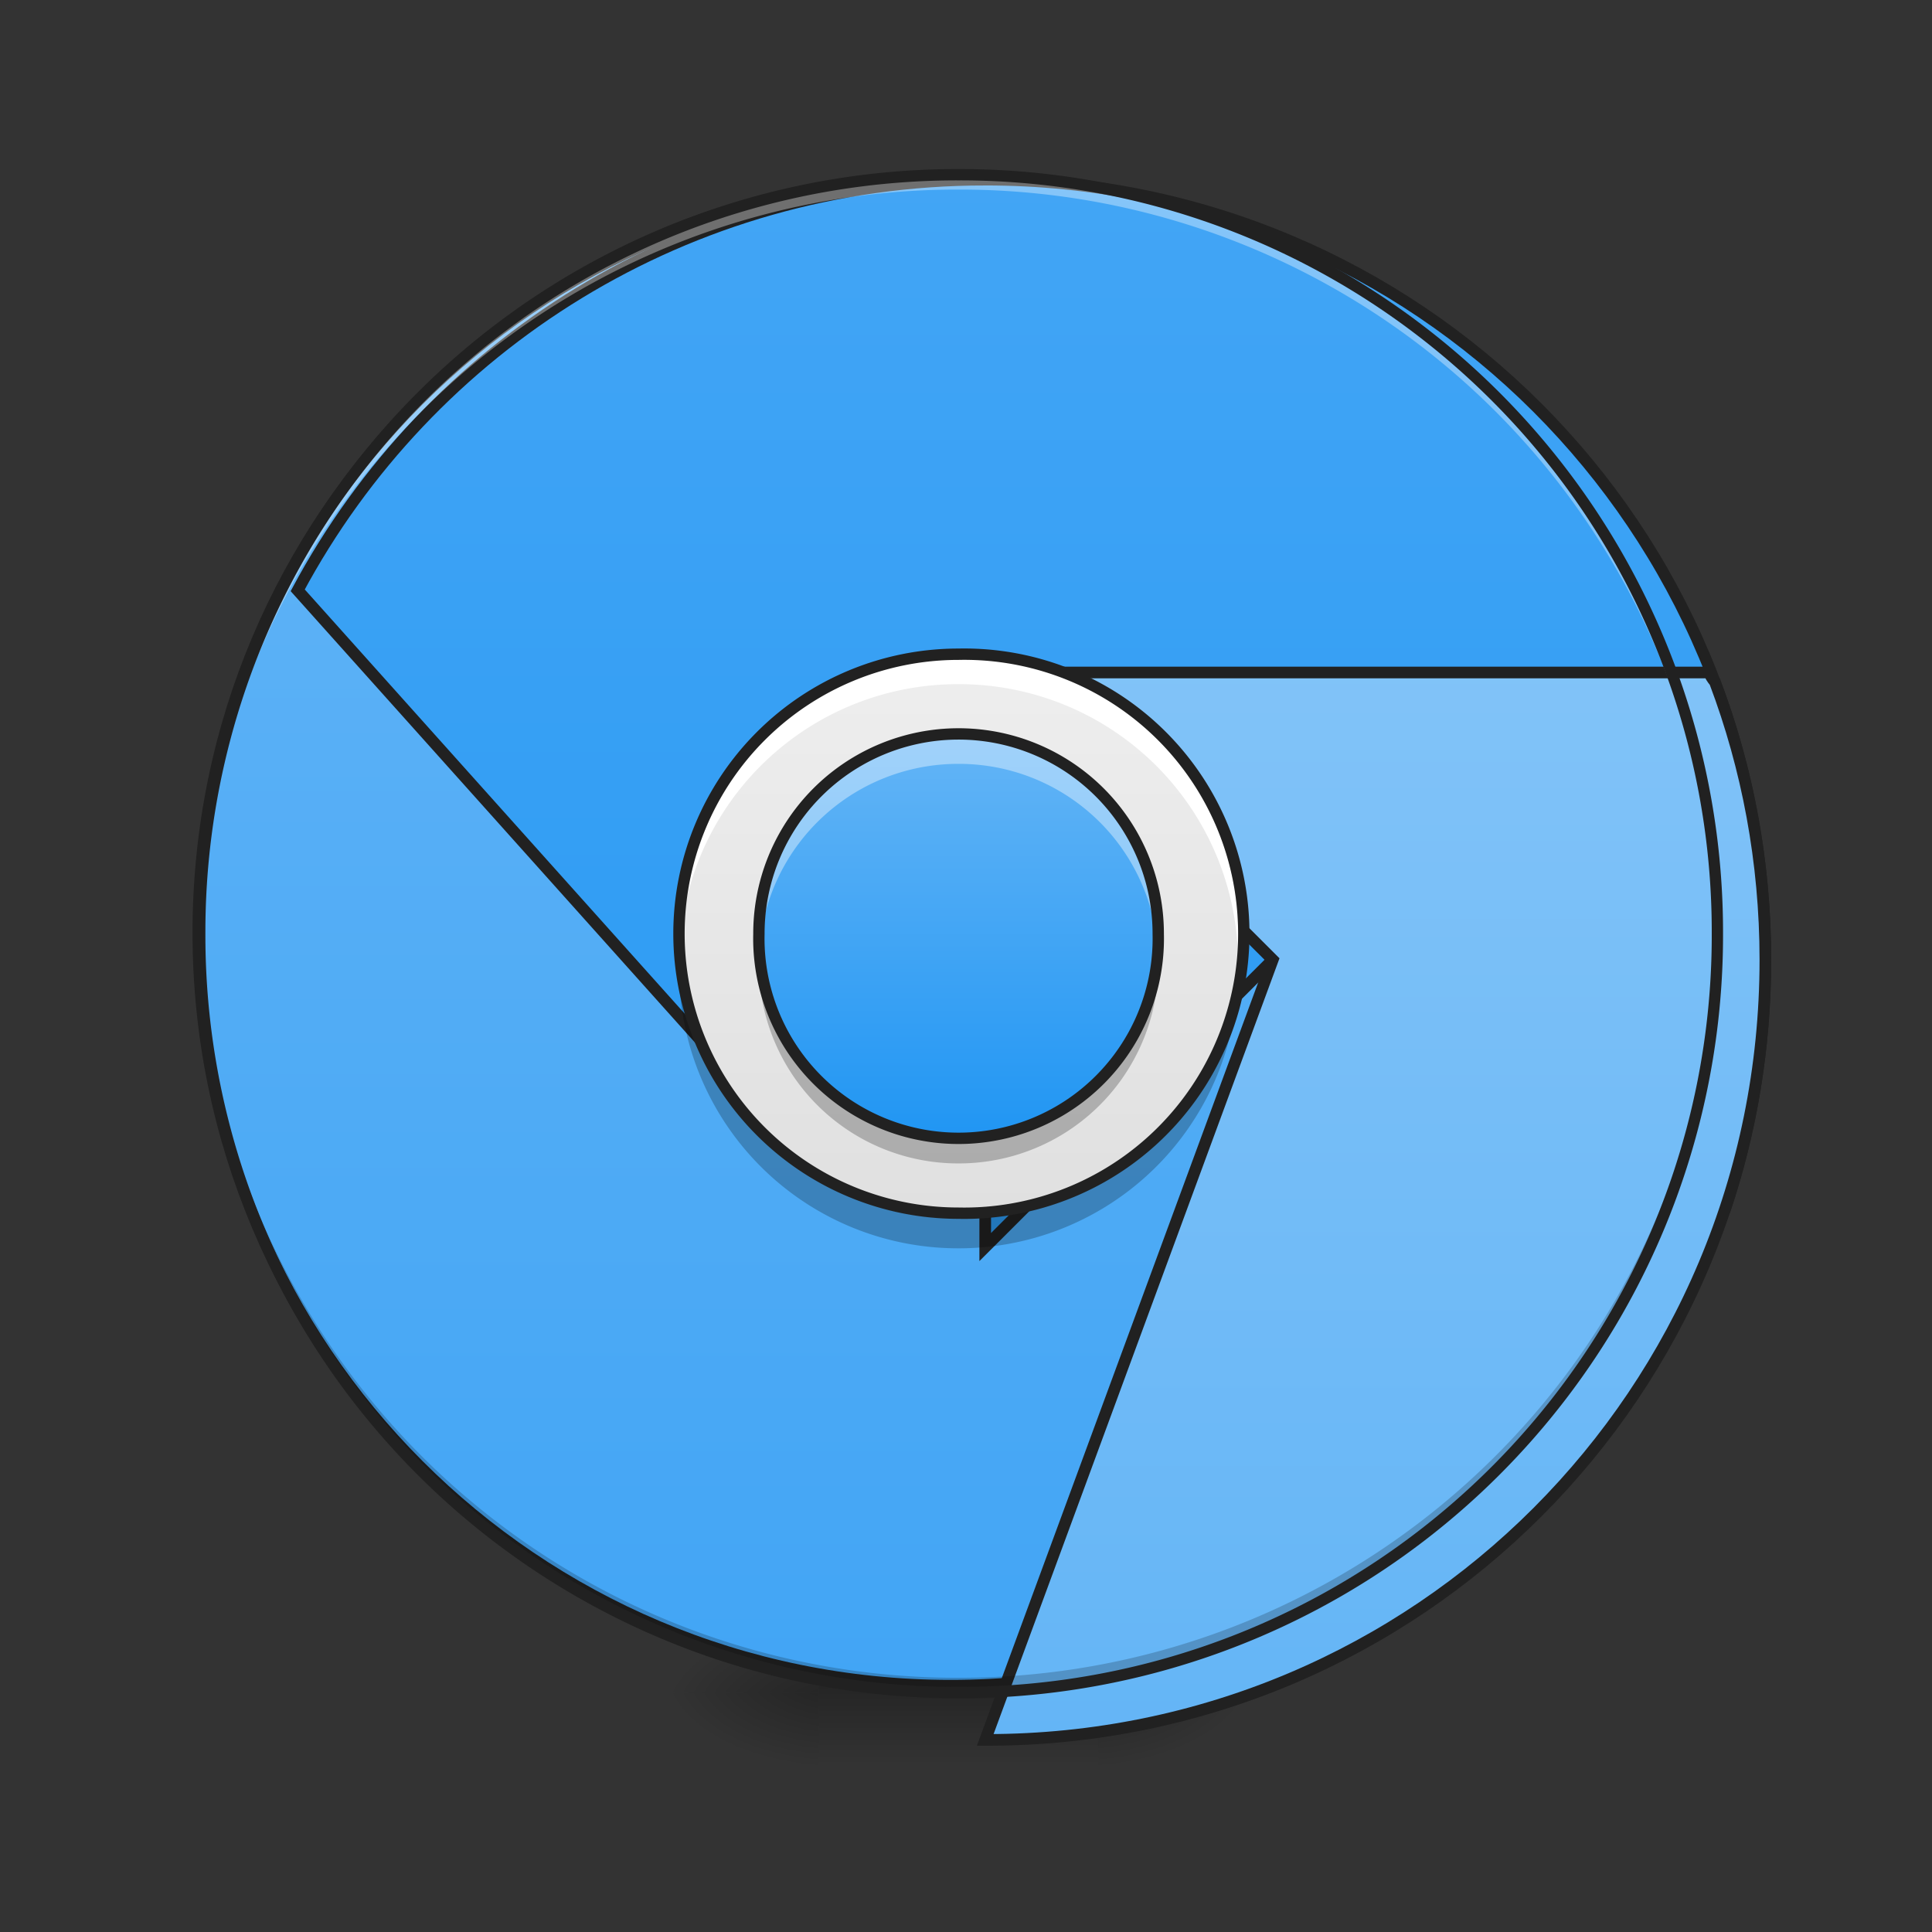 <svg height="32" width="32" xmlns="http://www.w3.org/2000/svg" xmlns:xlink="http://www.w3.org/1999/xlink"><rect width="100%" height="100%" fill="#333333" stroke="none"/><linearGradient id="a"><stop offset="0" stop-opacity=".314"/><stop offset=".222" stop-opacity=".275"/><stop offset="1" stop-opacity="0"/></linearGradient><radialGradient id="b" cx="450.909" cy="189.579" gradientTransform="matrix(0 -.078 -.141 0 44.523 63.595)" gradientUnits="userSpaceOnUse" r="21.167" xlink:href="#a"/><radialGradient id="c" cx="450.909" cy="189.579" gradientTransform="matrix(0 .078 .141 0 -12.77 -7.527)" gradientUnits="userSpaceOnUse" r="21.167" xlink:href="#a"/><radialGradient id="d" cx="450.909" cy="189.579" gradientTransform="matrix(0 -.078 .141 0 -12.77 63.595)" gradientUnits="userSpaceOnUse" r="21.167" xlink:href="#a"/><radialGradient id="e" cx="450.909" cy="189.579" gradientTransform="matrix(0 .078 -.141 0 44.523 -7.527)" gradientUnits="userSpaceOnUse" r="21.167" xlink:href="#a"/><linearGradient id="f" gradientTransform="matrix(.013 0 0 .062 12.465 13.439)" gradientUnits="userSpaceOnUse" x1="255.323" x2="255.323" y1="233.5" y2="254.667"><stop offset="0" stop-opacity=".275"/><stop offset="1" stop-opacity="0"/></linearGradient><linearGradient id="g" gradientUnits="userSpaceOnUse" x1="179.917" x2="179.917" y1="233.5" y2="-168.667"><stop offset="0" stop-color="#42a5f5"/><stop offset="1" stop-color="#64b5f6"/></linearGradient><linearGradient id="h" gradientUnits="userSpaceOnUse" x1="960" x2="960" y1="1695.118" y2="175.118"><stop offset="0" stop-color="#2196f3"/><stop offset="1" stop-color="#42a5f5"/></linearGradient><linearGradient id="i" gradientUnits="userSpaceOnUse" x1="1360" x2="1360" y1="1695.118" y2="95.118"><stop offset="0" stop-color="#64b5f6"/><stop offset="1" stop-color="#90caf9"/></linearGradient><linearGradient id="j" gradientUnits="userSpaceOnUse" x1="15.875" x2="15.875" y1="20.095" y2="10.835"><stop offset="0" stop-color="#e0e0e0"/><stop offset="1" stop-color="#eee"/></linearGradient><linearGradient id="k" gradientUnits="userSpaceOnUse" x1="15.875" x2="15.875" y1="18.772" y2="12.158"><stop offset="0" stop-color="#2196f3"/><stop offset="1" stop-color="#64b5f6"/></linearGradient><path d="m18.191 28.035h2.649v-1.324h-2.65zm0 0" fill="url(#b)"/><path d="m13.563 28.035h-2.649v1.32h2.649zm0 0" fill="url(#c)"/><path d="m13.563 28.035h-2.649v-1.324h2.649zm0 0" fill="url(#d)"/><path d="m18.191 28.035h2.649v1.32h-2.65zm0 0" fill="url(#e)"/><path d="m13.563 27.703h4.628v1.652h-4.628zm0 0" fill="url(#f)"/><g stroke="#212121" stroke-linecap="round"><path d="m253.976-168.692c111.052 0 201.106 90.054 201.106 201.106s-90.054 201.106-201.106 201.106-201.044-90.054-201.044-201.106 89.992-201.106 201.044-201.106zm0 0" fill="url(#g)" stroke-width="3" transform="matrix(.062 0 0 .062 0 13.439)"/><path d="m959.908 175.023c-290.523 0-542.074 161.559-669.857 400.119l429.88 479.954 239.977 119.989v39.917l280.131-279.894 440.037 239.977v4.96c25.982-76.764 39.917-159.198 39.917-244.937 0-421.141-338.944-760.085-760.085-760.085zm0 0" fill="url(#h)" stroke-width="11.339" transform="matrix(.017 0 -0 .017 0 0)"/><path d="m959.908 655.213 280.131 279.895-280.13 760.085h1.417c420.196 0 758.667-338.944 758.667-760.085 0-95.424-17.478-186.833-49.129-270.683-2.598-3.07-4.488-6.141-5.669-9.212zm0 0" fill="url(#i)" stroke-width="11.339" transform="matrix(.017 0 -0 .017 0 0)"/></g><path d="m15.875 28.035a12.54 12.54 0 0 1 -12.566-12.57v-.121a12.542 12.542 0 0 0 12.566 12.445 12.545 12.545 0 0 0 12.57-12.445v.12c0 6.966-5.605 12.571-12.57 12.571zm0 0" fill-opacity=".196"/><path d="m15.875 2.895a12.54 12.54 0 0 0 -12.566 12.695 12.543 12.543 0 0 1 12.566-12.45 12.546 12.546 0 0 1 12.57 12.45v-.125c0-6.965-5.605-12.57-12.57-12.57zm0 0" fill="#fff" fill-opacity=".353"/><path d="m15.875 10.836a4.63 4.63 0 1 1 0 9.258 4.629 4.629 0 1 1 0-9.258zm0 0" fill="url(#j)"/><path d="m15.875 12.156a3.308 3.308 0 0 1 3.309 3.309 3.308 3.308 0 1 1 -6.614 0 3.307 3.307 0 0 1 3.305-3.309zm0 0" fill="url(#k)"/><path d="m15.875 2.8a12.638 12.638 0 0 0 -12.66 12.665 12.638 12.638 0 0 0 12.66 12.664 12.64 12.64 0 0 0 12.664-12.664 12.64 12.64 0 0 0 -12.664-12.665zm0 .188a12.447 12.447 0 0 1 12.477 12.477 12.447 12.447 0 0 1 -12.477 12.475 12.446 12.446 0 0 1 -12.473-12.475 12.446 12.446 0 0 1 12.473-12.477zm0 0" fill="#212121"/><path d="m15.875 12.156a3.3 3.3 0 0 0 -3.305 3.309c0 .082 0 .168.008.25a3.3 3.3 0 0 1 3.297-3.063 3.3 3.3 0 0 1 3.3 3.063 3.303 3.303 0 0 0 -3.3-3.559zm0 0" fill="#fff" fill-opacity=".392"/><path d="m15.875 19.27a3.3 3.3 0 0 1 -3.305-3.31c0-.081 0-.163.008-.245a3.3 3.3 0 0 0 3.297 3.058 3.3 3.3 0 0 0 3.3-3.058 3.303 3.303 0 0 1 -3.3 3.555zm0 0" fill-opacity=".235"/><path d="m15.875 12.156a3.308 3.308 0 0 1 3.309 3.309 3.308 3.308 0 1 1 -6.614 0 3.307 3.307 0 0 1 3.305-3.309zm0 0" fill="none" stroke="#212121" stroke-linecap="round" stroke-width=".188"/><path d="m15.875 10.836a4.619 4.619 0 0 0 -4.621 4.879 4.616 4.616 0 0 1 4.621-4.383 4.62 4.62 0 0 1 4.625 4.383 4.62 4.62 0 0 0 -4.625-4.879zm0 0" fill="#fff"/><path d="m15.875 20.676a4.622 4.622 0 0 1 -4.621-4.88 4.616 4.616 0 0 0 4.621 4.384 4.62 4.62 0 0 0 4.625-4.383 4.623 4.623 0 0 1 -4.625 4.879zm0 0" fill-opacity=".235"/><path d="m15.875 10.836a4.63 4.63 0 1 1 0 9.258 4.629 4.629 0 1 1 0-9.258zm0 0" fill="none" stroke="#212121" stroke-linecap="round" stroke-width=".188"/></svg>